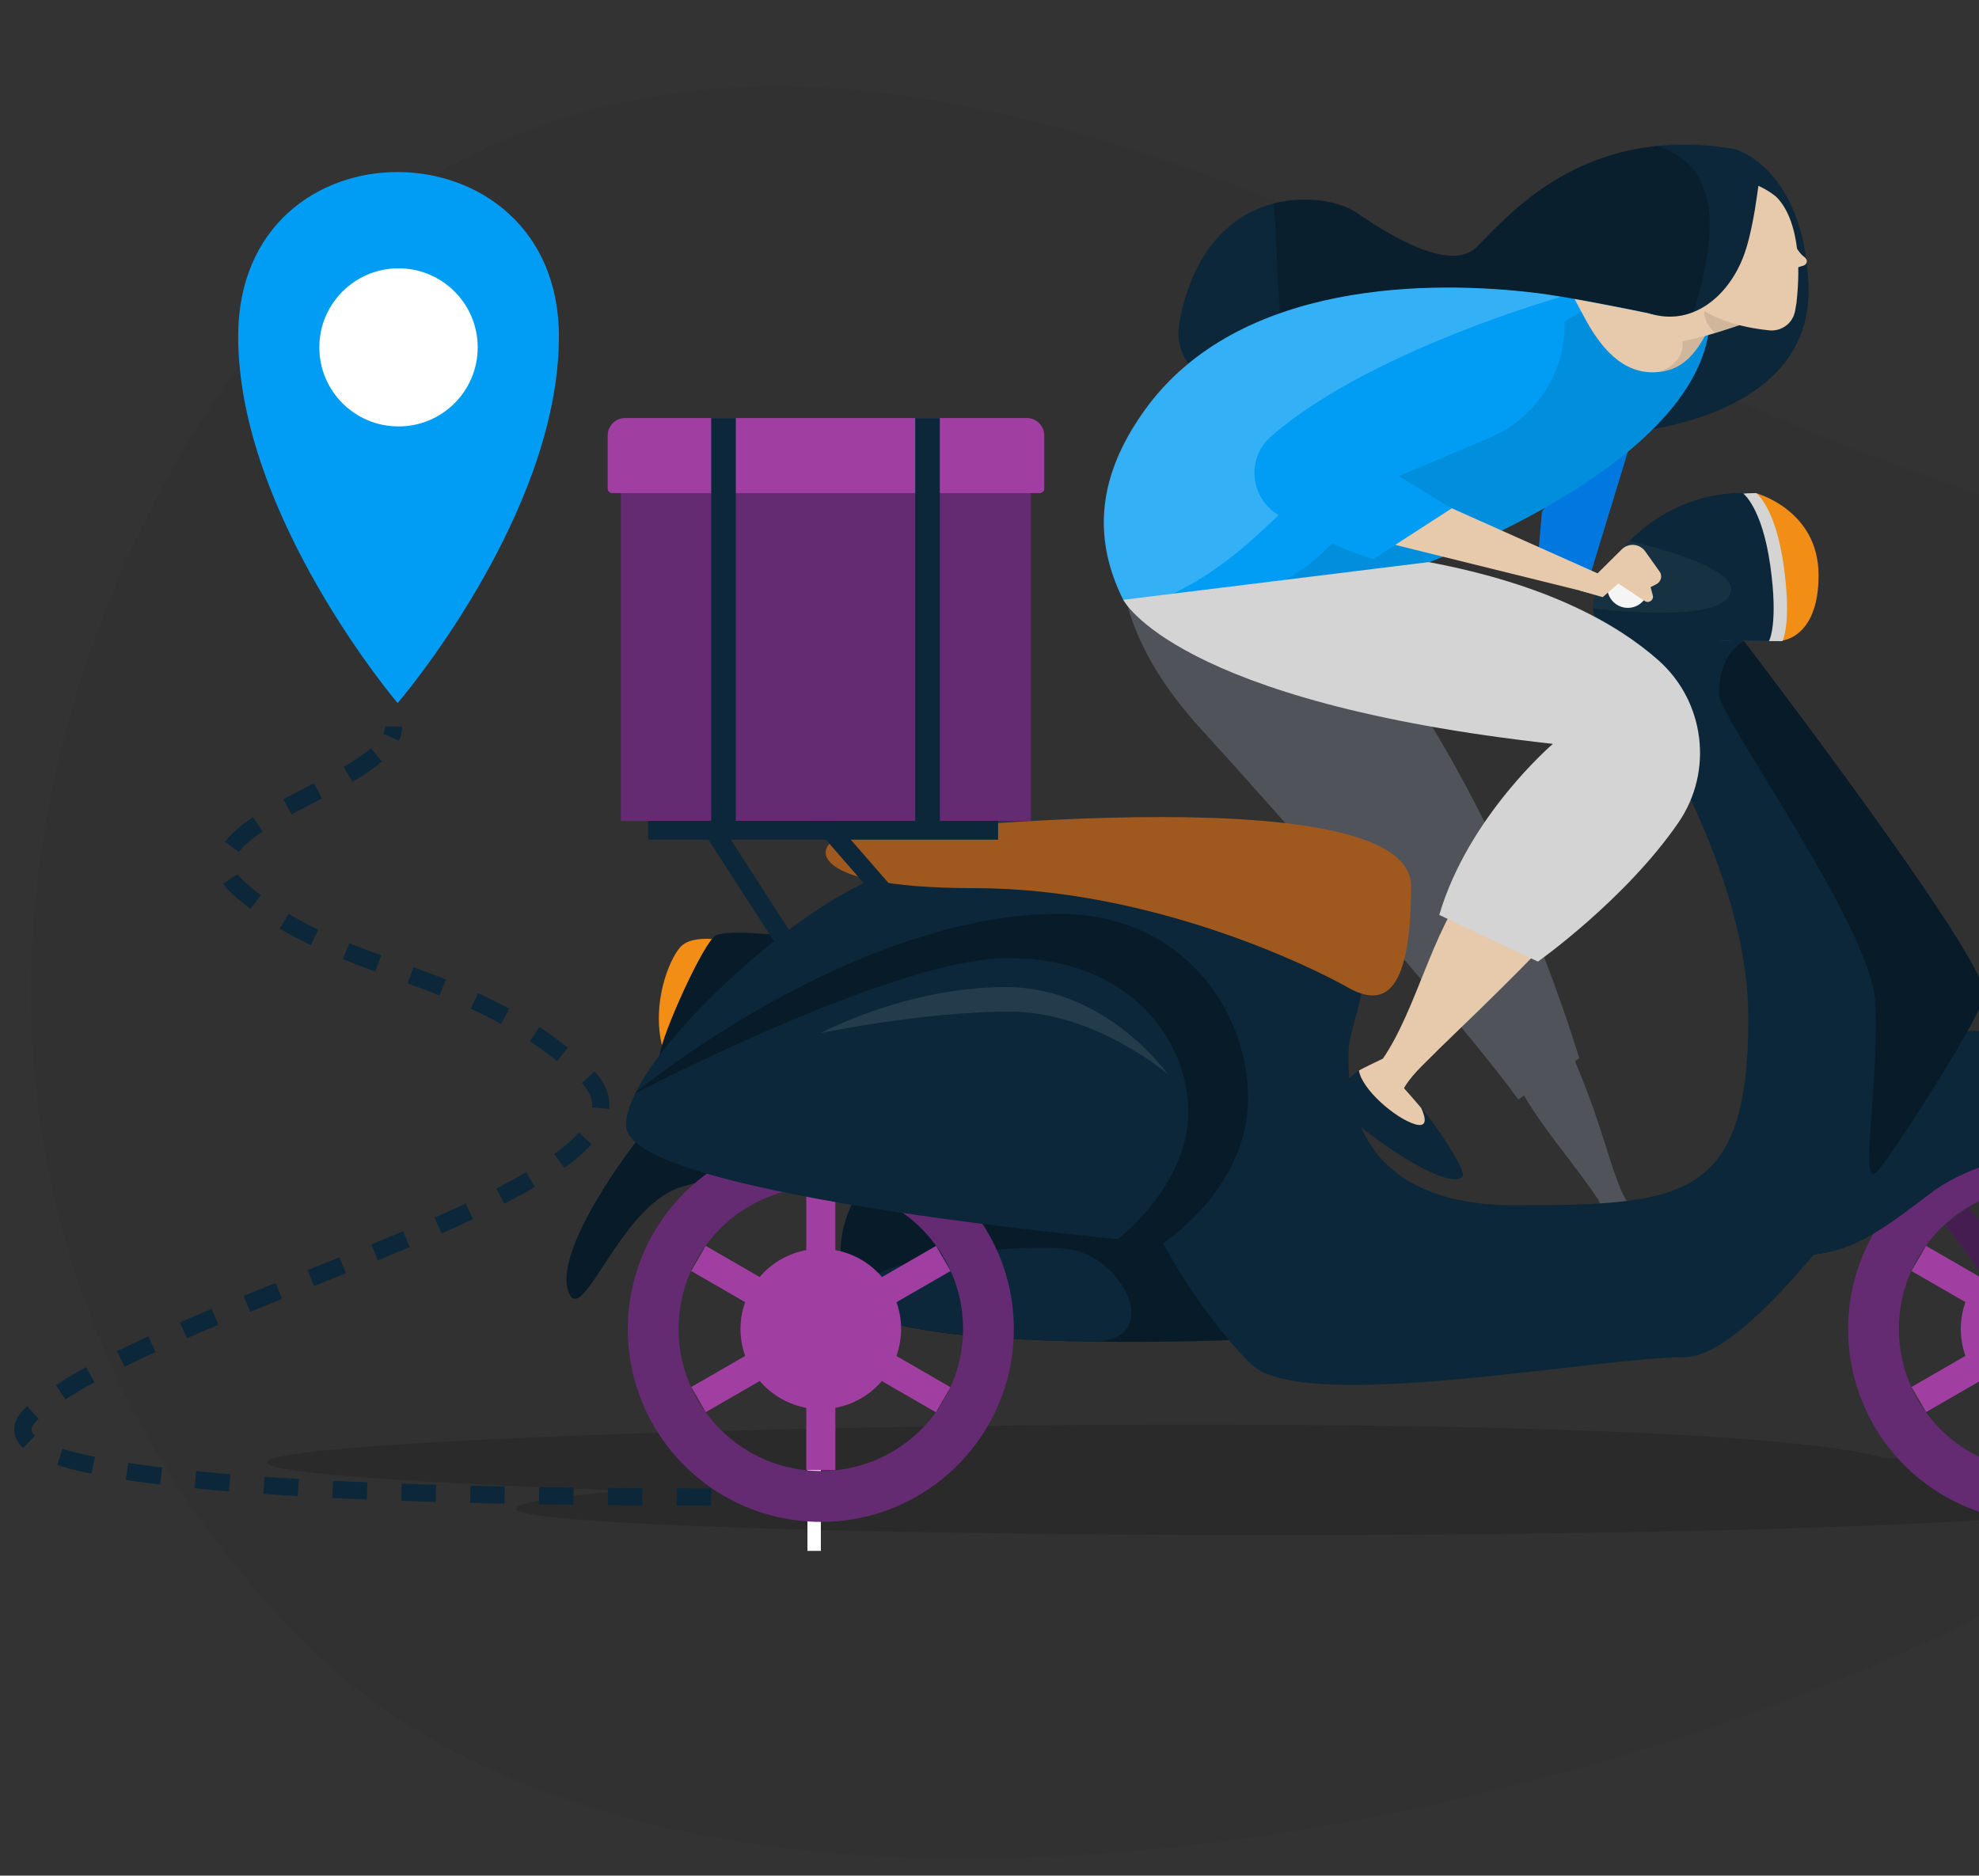 <svg width="115" height="109" viewBox="0 0 115 109" fill="none" xmlns="http://www.w3.org/2000/svg">
<rect x="0" y="0" width="115" height="109" fill="#333333" stroke="none"/>
<g style="mix-blend-mode:multiply" opacity="0.05">
<path d="M27.152 9.123C53.887 -4.231 84.976 18.467 113.374 28.148C135.235 35.597 143.151 71.87 124.695 87.754C108.357 101.822 42.189 121.587 16.793 94.555C-13.711 62.098 8.813 18.285 27.152 9.123Z" fill="black"/>
</g>
<path opacity="0.15" d="M123.472 85.86C120.951 85.276 115.908 84.913 109.422 84.718C109.306 84.679 109.176 84.653 109.046 84.614C95.438 81.227 7.616 83.213 16.09 85.263C18.183 85.769 25.981 86.249 36.288 86.626C31.206 87.08 28.776 87.534 30.556 87.937C39.056 89.844 141.096 89.948 123.472 85.86Z" fill="black"/>
<path d="M13.84 19.551C13.84 6.704 32.478 6.924 32.478 19.551C32.478 29.947 23.107 40.861 23.107 40.861C23.107 40.861 13.84 29.947 13.84 19.551Z" fill="#019DF4"/>
<path d="M23.158 24.781C25.699 24.781 27.759 22.725 27.759 20.187C27.759 17.65 25.699 15.593 23.158 15.593C20.617 15.593 18.557 17.65 18.557 20.187C18.557 22.725 20.617 24.781 23.158 24.781Z" fill="white"/>
<path d="M22.875 42.223C22.875 42.433 22.823 42.632 22.732 42.842" stroke="#0B2739" stroke-miterlimit="10"/>
<path d="M21.875 43.869C18.885 46.427 10.476 48.629 13.921 51.658C19.73 56.775 27.242 56.093 33.962 62.384C40.681 68.674 9.657 75.489 1.963 82.052C-3.288 86.529 25.033 87.085 46.153 86.99" stroke="#0B2739" stroke-miterlimit="10" stroke-dasharray="2 2"/>
<path d="M46.92 87.625C47.18 87.625 47.44 87.625 47.7 87.625" stroke="white" stroke-width="5" stroke-miterlimit="10"/>
<path d="M100.843 8.669C100.843 8.669 104.833 9.785 105.093 16.573C105.405 24.8 93.733 25.216 93.733 25.216C93.733 25.216 66.998 26.812 68.545 18.688C70.092 10.525 76.902 11.044 78.839 12.368C80.775 13.705 84.285 15.846 85.805 14.366C87.547 12.666 91.953 7.151 100.843 8.669Z" fill="#0B2739"/>
<path d="M78.45 35.377C78.45 35.377 86.521 44.578 91.772 61.501L88.224 63.889C85.117 59.567 74.291 47.291 69.807 42.385C67.363 39.712 65.96 37.155 65.375 34.637C64.53 31.003 65.427 27.448 67.363 23.749" fill="#50535A"/>
<path d="M94.644 26.098L92.434 33.327L89.367 32.483L89.601 29.758L92.227 25.605L94.644 26.098Z" fill="#0178DF"/>
<path d="M99.336 18.96C99.336 18.96 92.395 17.416 89.38 17.04C83.284 16.274 71.977 16.248 66.531 23.827C64.218 27.045 63.191 30.692 65.283 34.871C69.871 34.767 77.072 34.443 83.037 32.678C83.037 32.665 98.517 27.097 99.336 18.96Z" fill="#019DF4"/>
<path d="M92.89 69.742C92.955 69.885 93.007 70.028 93.072 70.157L94.722 70.041C94.267 69.535 94.02 68.678 93.786 68.068C93.54 67.432 92.63 64.084 91.265 61.099L88.432 63.435C89.614 65.563 91.525 67.666 92.89 69.742Z" fill="#50535A"/>
<path d="M101.558 10.525C101.558 10.525 102.351 17.598 97.165 17.481C91.979 17.377 94.448 12.952 94.773 12.731C95.111 12.524 101.558 10.525 101.558 10.525Z" fill="#0B2739"/>
<path opacity="0.2" d="M90.718 17.247C90.211 17.169 89.756 17.091 89.366 17.04C83.271 16.274 71.963 16.248 66.517 23.827C64.204 27.045 63.177 30.692 65.27 34.871C65.945 34.858 66.699 34.832 67.479 34.806C69.325 34.04 71.209 32.807 73.146 31.017C77.955 26.552 81.425 23.165 85.675 20.063C87.469 18.753 89.171 17.818 90.718 17.247Z" fill="white"/>
<path opacity="0.1" d="M92.888 17.637C91.264 18.363 89.678 19.402 88.197 20.764C83.622 24.995 79.476 29.563 77.175 31.821C75.81 33.158 74.394 34.053 72.886 34.404L72.873 34.469C76.213 34.157 79.8 33.625 83.024 32.678C83.024 32.678 98.503 27.11 99.322 18.973C99.335 18.96 95.956 18.221 92.888 17.637Z" fill="black"/>
<path d="M90.719 17.248C90.719 17.248 79.529 20.401 73.849 25.372C72.432 26.617 72.627 28.875 74.226 29.888C75.629 30.77 77.527 31.782 79.802 32.496L84.377 29.55L81.283 27.669L86.599 25.424C89.783 24.061 91.538 20.609 90.719 17.248Z" fill="#019DF4"/>
<path d="M91.498 17.377C91.68 17.714 91.849 18.026 91.992 18.298C93.019 20.271 94.305 21.698 96.151 21.634C97.659 21.582 98.478 20.686 99.244 19.207C99.244 19.194 99.296 19.064 99.348 18.973C98.815 18.843 94.695 17.948 91.498 17.377Z" fill="#E7CAAC"/>
<path opacity="0.1" d="M96.371 21.621C97.645 21.491 98.399 20.725 99.088 19.48L97.697 19.492C98.178 21.102 96.384 21.608 96.371 21.621Z" fill="black"/>
<path d="M102.143 16.664C102.143 16.664 96.931 17.105 96.321 17.235C95.853 17.325 96.282 19.882 96.918 19.908C98.309 19.96 101.987 18.571 101.987 18.571L102.143 16.664Z" fill="#E7CAAC"/>
<path opacity="0.1" d="M99.661 19.337C100.883 18.974 101.975 18.571 101.975 18.571L102.143 16.664C102.143 16.664 100.727 16.78 99.284 16.923C98.985 17.715 98.79 18.571 99.661 19.337Z" fill="black"/>
<path d="M104.419 14.444C104.523 14.613 104.692 14.821 104.808 14.898C104.938 14.989 105.016 15.106 104.99 15.236C104.964 15.34 104.899 15.405 104.782 15.444C104.692 15.469 104.549 15.508 104.393 15.56V14.405C104.406 14.418 104.419 14.431 104.419 14.444Z" fill="#E7CAAC"/>
<path d="M103.08 11.329C102.157 10.642 100.74 10.071 99.142 10.81C97.517 11.55 96.308 12.718 96.75 14.924C96.893 15.625 97.322 16.352 97.751 16.923C97.842 17.04 98.063 17.273 98.063 17.273C98.063 17.273 99.155 18.818 102.781 19.194C103.509 19.285 104.184 18.792 104.314 18.065L104.392 17.611C104.964 12.524 103.08 11.329 103.08 11.329Z" fill="#E7CAAC"/>
<path d="M101.415 14.613C101.714 13.73 101.961 12.381 102.091 11.433C102.143 11.057 102.195 10.694 102.247 10.33L95.281 9.162L93.383 12.497C93.344 13.12 93.318 13.756 93.357 14.21C93.5 16.131 94.332 18.065 96.502 18.363C98.816 18.688 100.675 16.845 101.415 14.613Z" fill="#0B2739"/>
<path opacity="0.2" d="M95.632 18.117C95.749 18.169 95.879 18.208 96.022 18.247C96.204 18.286 96.386 18.325 96.555 18.364C97.218 18.454 97.829 18.364 98.401 18.13C98.921 16.56 99.246 15.028 99.337 13.536C99.466 11.498 98.843 9.837 97.4 8.981C97.075 8.786 96.698 8.617 96.282 8.475C90.382 9.085 87.223 12.978 85.807 14.354C84.286 15.833 80.764 13.692 78.84 12.355C77.943 11.732 75.981 11.291 73.992 11.823C74.044 12.134 74.083 12.472 74.096 12.835C74.161 14.133 74.252 16.352 74.369 18.195C79.594 16.352 85.534 16.547 89.381 17.027C90.901 17.221 93.41 17.702 95.541 18.143L95.632 18.117Z" fill="black"/>
<path d="M116.52 75.837L117.877 74.831L114.399 70.152L113.042 71.157L116.52 75.837Z" fill="#642A72"/>
<path opacity="0.3" d="M116.52 75.837L117.877 74.831L114.399 70.152L113.042 71.157L116.52 75.837Z" fill="black"/>
<path d="M39.523 55.051C38.86 55.804 37.872 58.308 38.47 60.761L42.551 54.752C42.551 54.752 40.303 54.156 39.523 55.051Z" fill="#F28D15"/>
<path d="M45.41 54.363C45.41 54.363 42.421 54.013 41.615 54.35C40.952 54.623 38.47 60.086 38.34 61.306C38.21 62.5 45.41 54.363 45.41 54.363Z" fill="#0B2739"/>
<path opacity="0.3" d="M45.41 54.363C45.41 54.363 42.421 54.013 41.615 54.35C40.952 54.623 38.47 60.086 38.34 61.306C38.21 62.5 45.41 54.363 45.41 54.363Z" fill="black"/>
<path d="M36.949 66.367C36.949 66.367 32.114 72.571 33.037 75.075C33.817 77.204 35.974 70.222 39.445 69.028C42.915 67.821 45.527 69.274 45.527 69.274L38.028 65.394L36.949 66.367Z" fill="#0B2739"/>
<path opacity="0.3" d="M36.949 66.367C36.949 66.367 32.114 72.571 33.037 75.075C33.817 77.204 35.974 70.222 39.445 69.028C42.915 67.821 45.527 69.274 45.527 69.274L38.028 65.394L36.949 66.367Z" fill="black"/>
<path d="M71.417 77.879C71.417 77.879 52.481 78.632 50.089 75.997C47.698 73.363 49.491 70.014 49.491 70.014L64.217 68.989L69.065 72.013L71.417 77.879Z" fill="#0B2739"/>
<path opacity="0.3" d="M71.417 77.879C71.417 77.879 52.481 78.632 50.089 75.997C47.698 73.363 49.491 70.014 49.491 70.014L64.217 68.989L69.065 72.013L71.417 77.879Z" fill="black"/>
<path d="M63.437 77.957C57.952 77.879 51.428 77.463 50.089 75.997C47.698 73.362 58.472 72.233 61.943 72.571C65.296 72.895 67.752 78.022 63.437 77.957Z" fill="#0B2739"/>
<path d="M118.611 66.043C112.411 66.043 107.395 71.052 107.395 77.243C107.395 83.433 112.411 88.442 118.611 88.442C124.811 88.442 129.828 83.433 129.828 77.243C129.828 71.052 124.798 66.043 118.611 66.043ZM118.611 85.484C114.049 85.484 110.345 81.785 110.345 77.23C110.345 72.675 114.049 68.976 118.611 68.976C123.173 68.976 126.877 72.675 126.877 77.23C126.877 81.785 123.173 85.484 118.611 85.484Z" fill="#642A72"/>
<path d="M118.609 81.889C121.186 81.889 123.275 79.803 123.275 77.23C123.275 74.657 121.186 72.571 118.609 72.571C116.032 72.571 113.943 74.657 113.943 77.23C113.943 79.803 116.032 81.889 118.609 81.889Z" fill="#A13EA1"/>
<path d="M125.299 82.073L126.145 80.613L111.923 72.401L111.077 73.862L125.299 82.073Z" fill="#A13EA1"/>
<path d="M126.151 73.859L125.307 72.398L111.08 80.6L111.925 82.061L126.151 73.859Z" fill="#A13EA1"/>
<path d="M47.699 66.043C41.499 66.043 36.482 71.052 36.482 77.243C36.482 83.433 41.499 88.442 47.699 88.442C53.898 88.442 58.915 83.433 58.915 77.243C58.915 71.052 53.886 66.043 47.699 66.043ZM47.699 85.484C43.137 85.484 39.433 81.785 39.433 77.23C39.433 72.675 43.137 68.976 47.699 68.976C52.261 68.976 55.965 72.675 55.965 77.23C55.952 81.785 52.261 85.484 47.699 85.484Z" fill="#642A72"/>
<path d="M47.697 81.889C50.274 81.889 52.363 79.803 52.363 77.23C52.363 74.657 50.274 72.571 47.697 72.571C45.12 72.571 43.031 74.657 43.031 77.23C43.031 79.803 45.12 81.889 47.697 81.889Z" fill="#A13EA1"/>
<path d="M48.543 69.028H46.853V85.432H48.543V69.028Z" fill="#A13EA1"/>
<path d="M54.387 82.073L55.232 80.613L41.01 72.401L40.165 73.862L54.387 82.073Z" fill="#A13EA1"/>
<path d="M55.239 73.862L54.395 72.401L40.168 80.603L41.012 82.064L55.239 73.862Z" fill="#A13EA1"/>
<path d="M114.763 59.905C119.39 59.905 126.811 66.199 126.33 66.835C125.849 67.471 117.232 65.485 112.124 69.391C107.016 73.298 106.692 73.051 99.27 73.051C91.849 73.051 108.368 59.905 114.763 59.905Z" fill="#0B2739"/>
<path d="M114.763 59.905C114.919 59.905 111.176 62.864 111.176 67.419C111.176 71.079 107.862 72.493 105.86 72.844C104.353 73.103 102.468 73.064 99.284 73.064C91.849 73.051 108.369 59.905 114.763 59.905Z" fill="#0B2739"/>
<path d="M115.321 57.75C115.321 59.269 103.026 78.865 97.918 78.865C92.81 78.865 75.654 82.213 72.691 79.267C69.728 76.321 67.583 72.259 67.583 72.259C67.583 72.259 36.377 69.625 36.377 65.407C36.377 61.189 48.503 50.509 52.818 50.587C57.133 50.664 77.877 54.09 78.838 55.687C79.8 57.283 78.358 59.515 78.358 61.267C78.358 63.019 78.202 70.04 88.014 70.04C97.827 70.04 101.596 69.703 101.596 59.178C101.596 48.653 92.576 37.336 92.576 35.351C92.576 33.352 95.852 28.654 101.271 28.654C101.271 28.654 102.389 29.446 102.87 32.872C103.351 36.298 102.792 37.258 102.792 37.258H101.349C101.349 37.272 115.321 55.518 115.321 57.75Z" fill="#0B2739"/>
<path opacity="0.3" d="M115.32 57.75C115.32 58.685 110.927 65.641 109.264 67.86C107.873 69.716 109.199 63.642 108.978 58.295C108.796 53.935 99.893 41.658 99.893 40.373C99.88 37.868 101.348 37.272 101.348 37.272C101.348 37.272 115.32 55.518 115.32 57.75Z" fill="black"/>
<path d="M48.958 48.666C50.504 48.458 81.996 44.799 81.996 51.495C81.996 58.191 80.203 58.451 78.279 57.361C76.368 56.271 66.985 51.612 56.613 51.612C46.241 51.612 47.476 48.861 48.958 48.666Z" fill="#9F591F"/>
<path opacity="0.3" d="M61.578 53.105C49.491 53.105 36.935 63.487 36.935 63.487V63.513C41.511 61.19 53 55.674 58.576 55.674C65.633 55.674 69.051 60.398 69.051 64.642C69.051 68.885 64.97 72.013 64.97 72.013L67.57 72.26C67.57 72.26 72.522 69.067 72.522 63.85C72.535 58.607 68.584 53.105 61.578 53.105Z" fill="black"/>
<path opacity="0.1" d="M47.697 60.035C47.697 60.035 52.636 57.361 58.472 57.361C64.308 57.361 67.869 62.436 67.869 62.436C67.869 62.436 63.684 58.789 58.654 58.789C53.624 58.789 47.697 60.035 47.697 60.035Z" fill="white"/>
<path d="M102.026 28.654C102.026 28.654 105.678 29.615 105.678 33.43C105.678 37.245 103.364 37.258 103.364 37.258L101.766 32.535L102.026 28.654Z" fill="#F28D15"/>
<path d="M59.902 26.448H36.078V47.706H59.902V26.448Z" fill="#642A72"/>
<path d="M59.669 24.294H36.326C35.767 24.294 35.312 24.748 35.312 25.306V28.395C35.312 28.538 35.429 28.654 35.572 28.654H60.423C60.566 28.654 60.683 28.538 60.683 28.395V25.306C60.683 24.748 60.228 24.294 59.669 24.294Z" fill="#A13EA1"/>
<path d="M54.613 24.294H53.184V47.706H54.613V24.294Z" fill="#0B2739"/>
<path d="M42.758 24.294H41.328V47.706H42.758V24.294Z" fill="#0B2739"/>
<path d="M58 47.706H37.664V48.796H58V47.706Z" fill="#0B2739"/>
<path d="M46.471 55.004L42.031 48.119L41.113 48.709L45.553 55.594L46.471 55.004Z" fill="#0B2739"/>
<path d="M53.038 54.597L47.047 47.706H48.49L54.182 54.246L53.038 54.597Z" fill="#0B2739"/>
<path d="M93.357 35.351C93.357 33.352 96.633 28.654 102.052 28.654C102.052 28.654 103.17 29.446 103.651 32.872C104.132 36.298 103.573 37.258 103.573 37.258H102.13C102.13 37.272 93.357 37.349 93.357 35.351Z" fill="#D3D4D3"/>
<path d="M92.578 35.351C92.578 33.352 95.853 28.654 101.273 28.654C101.273 28.654 102.391 29.446 102.872 32.872C103.353 36.298 102.794 37.258 102.794 37.258H101.351C101.351 37.272 92.578 37.349 92.578 35.351Z" fill="#0B2739"/>
<path opacity="0.05" d="M92.578 35.351C92.578 34.403 93.319 32.833 94.684 31.457C94.684 31.457 100.948 32.781 100.584 34.391C100.142 36.363 92.578 35.351 92.578 35.351Z" fill="#F5F5F5"/>
<path d="M94.592 35.325C95.253 35.325 95.788 34.79 95.788 34.131C95.788 33.472 95.253 32.937 94.592 32.937C93.932 32.937 93.397 33.472 93.397 34.131C93.397 34.79 93.932 35.325 94.592 35.325Z" fill="#F5F5F5"/>
<path d="M84.987 68.379C85.234 68.107 83.713 65.706 82.582 64.382C82.829 64.914 83.011 65.563 82.218 65.329C81.075 64.992 79.138 63.318 78.956 62.215C78.384 62.591 77.864 63.266 77.552 63.772C77.149 64.421 83.999 69.469 84.987 68.379Z" fill="#0B2739"/>
<path d="M82.218 65.329C82.998 65.563 82.829 64.914 82.582 64.382C81.88 63.551 81.269 62.903 81.152 62.721C80.853 62.254 80.983 61.786 80.983 61.786L80.593 61.41C80.593 61.41 79.138 62.098 78.969 62.215C79.151 63.318 81.074 64.979 82.218 65.329Z" fill="#E7CAAC"/>
<path d="M80.348 61.54C80.192 61.696 80.049 61.839 79.906 61.994L81.479 63.435C81.895 62.578 82.74 61.852 83.285 61.293C83.948 60.606 87.522 57.27 90.668 53.935L85.352 51.443C83.221 54.117 82.298 58.698 80.348 61.54Z" fill="#E7CAAC"/>
<path d="M65.272 34.858C65.272 34.858 68.287 40.801 90.239 43.228C90.239 43.228 85.326 47.42 83.636 53.169L89.368 55.882C89.368 55.882 94.437 52.3 97.53 47.809C99.584 44.825 99.077 40.763 96.361 38.362C93.969 36.246 89.914 33.962 83.025 32.665L65.272 34.858Z" fill="#D3D4D3"/>
<path d="M95.604 32.042L96.436 33.21C96.618 33.456 96.527 33.807 96.254 33.95L95.916 34.118L96.046 34.611C96.111 34.871 95.812 35.079 95.591 34.936L94.045 33.911L93.135 34.702L91.822 34.326L94.24 31.925C94.63 31.536 95.279 31.588 95.604 32.042Z" fill="#E7CAAC"/>
<path d="M81.076 31.665L92.618 34.52L92.852 33.327L84.364 29.537L81.076 31.665Z" fill="#E7CAAC"/>
</svg>
